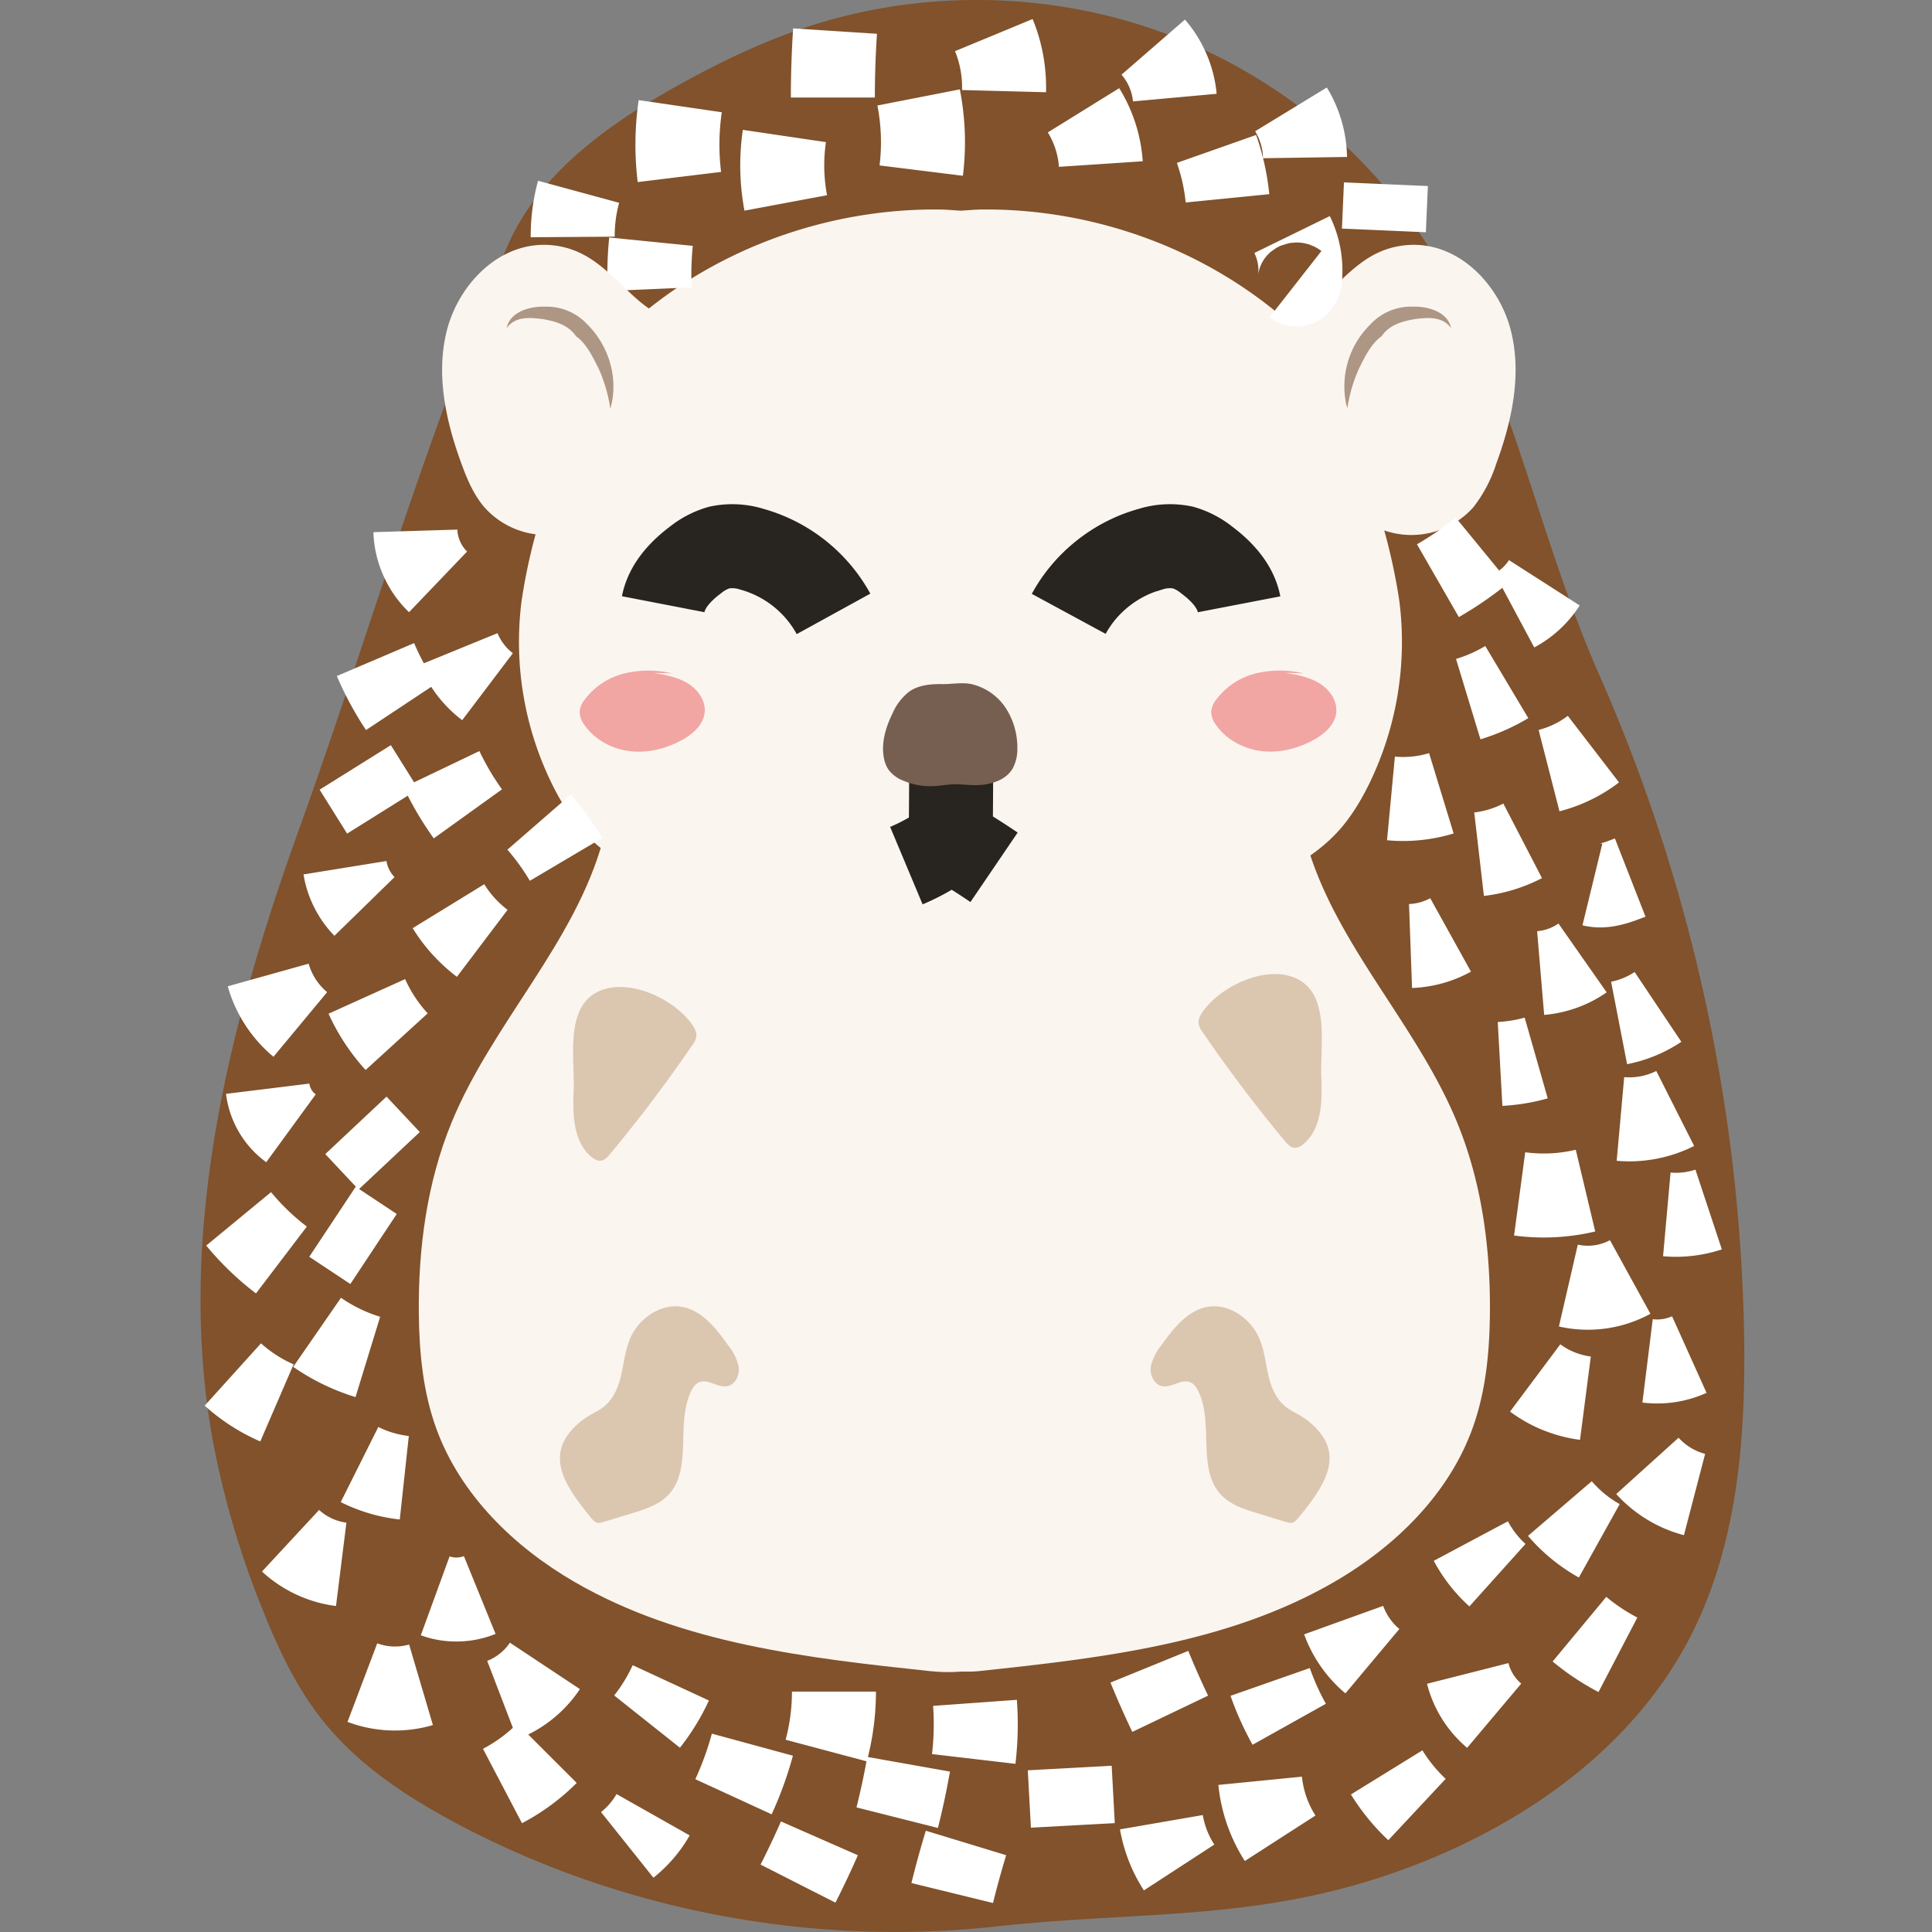 <?xml version="1.0" encoding="utf-8"?>
<svg version="1.1" xmlns="http://www.w3.org/2000/svg" xmlns:xlink="http://www.w3.org/1999/xlink" x="0px" y="0px"
	 viewBox="0 0 23 23" style="enable-background:new 0 0 100 100;" xml:space="preserve">
	 <rect x="0" y="0" width="23" height="23" fill="#808080" stroke="none"/>
	 <path
      d="M11.86 22.934c-2.198.242-4.47-.19-6.412-1.22-.598-.317-1.175-.697-1.595-1.218-.326-.404-.546-.878-.736-1.357a10.535 10.535 0 0 1-.58-1.969c-.447-2.435.173-4.937 1.014-7.272s1.507-4.676 2.486-6.959c.375-.875 1.215-1.471 2.063-1.938.481-.266.98-.506 1.504-.679 1.324-.438 2.8-.429 4.119.024s2.473 1.347 3.222 2.497c1.042 1.6 1.322 3.441 2.09 5.182a20.353 20.353 0 0 1 1.729 7.932c.016 1.221-.09 2.481-.662 3.568-.742 1.408-2.198 2.36-3.744 2.848-1.546.489-2.882.384-4.498.561z"
      fill="#81522b"
    />
    <path
      d="M7.181 9.993c-.335 1.234-1.319 2.187-1.805 3.37-.293.713-.397 1.494-.39 2.266.004.469.049.943.21 1.383.287.785.924 1.405 1.648 1.823 1.266.733 2.769.904 4.224 1.059.252.027.659.024.815-.176.426-.546.361-1.506.404-2.197.102-1.638-.141-3.275-.221-4.913-.054-1.109-.045-2.27-.554-3.258-.14-.271-.324-.531-.587-.687-.2-.119-.434-.17-.666-.189-1.013-.083-1.974.413-2.87.894-.189.102-.41.297-.309.486.101.003-.001.138.101.139z"
      fill="#fbf5f0"
    />
    <path
      d="M15.542 9.993c.335 1.234 1.319 2.187 1.805 3.37.293.713.397 1.494.39 2.266-.004.469-.049.943-.21 1.383-.287.785-.924 1.405-1.648 1.823-1.266.733-2.769.904-4.224 1.059-.252.027-.927-.026-1.083-.226-.426-.546-.093-1.457-.136-2.147-.102-1.638.141-3.275.221-4.913.054-1.109.045-2.27.554-3.258.14-.271.324-.531.587-.687.2-.119.434-.17.666-.189 1.013-.083 1.974.413 2.87.894.189.102.41.297.309.486-.1.003.001.138-.101.139zM15.661 3.612c.243-.196.442-.454.722-.593.159-.079.339-.114.516-.102.534.037.964.512 1.091 1.032s.007 1.07-.178 1.573a1.664 1.664 0 0 1-.27.514.987.987 0 0 1-1.142.247c-.295-.14-.497-.417-.715-.661-.242-.271-.521-.515-.697-.833-.105-.19-.344-.644-.153-.839.086-.087.228-.083.338-.107.181-.038.343-.114.488-.231z"
      fill="#fbf5f0"
    />
    <path
      d="M16.039 4.865a1.033 1.033 0 0 1 .274-1.002.66.66 0 0 1 .514-.212c.171-.005.412.062.447.256-.103-.147-.288-.127-.437-.107-.158.028-.3.072-.39.203-.123.087-.197.242-.268.383a1.836 1.836 0 0 0-.14.479z"
      fill="#ad9683"
    />
    <path
      d="M16.658 7.149a7.078 7.078 0 0 0-.203-.919c-.222-.813-.412-1.743-1.031-2.316-1.003-.927-2.373-1.434-3.739-1.42-.084.001-.167.01-.25.014-.084-.005-.167-.013-.251-.014-1.366-.014-2.737.493-3.74 1.42-.619.572-.809 1.502-1.031 2.316a6.917 6.917 0 0 0-.203.919 3.837 3.837 0 0 0 .374 2.21c.103.205.226.402.385.569.17.179.379.318.595.44 1.16.655 2.422.884 3.871.948 1.48-.046 2.711-.293 3.871-.948.216-.122.424-.261.595-.44.159-.166.282-.364.385-.569a3.85 3.85 0 0 0 .372-2.21z"
      fill="#fbf5f0"
    />
    <path
      d="M12.723 7.308c.202-.373.561-.657.97-.769a.772.772 0 0 1 .39-.021.82.82 0 0 1 .286.151c.177.133.34.307.382.525M9.923 7.308a1.598 1.598 0 0 0-.97-.769.773.773 0 0 0-.39-.021.818.818 0 0 0-.286.15c-.177.133-.34.308-.382.525"
      fill="none"
      stroke="#28241f"
      strokeWidth="0.368"
      strokeLinecap="round"
      strokeLinejoin="round"
      strokeMiterlimit="10"
    />
    <g
      fill="none"
      stroke="#28241f"
      strokeWidth="0.245"
      strokeLinecap="round"
      strokeLinejoin="round"
      strokeMiterlimit="10"
    >
      <path d="M11.322 9.269c.003.063-.005.681-.002.744M10.79 10.305c.167-.07.326-.159.473-.266.017-.013.036-.026.058-.025a.09.09 0 0 1 .044.016c.16.092.316.191.469.295" />
    </g>
    <path
      d="M7.999 8.016a1.22 1.22 0 0 0-.573.003.843.843 0 0 0-.47.316.27.27 0 0 0-.056.134.27.27 0 0 0 .059.164c.123.176.33.285.543.31s.432-.031.62-.135c.126-.07.248-.176.266-.319.018-.141-.076-.277-.197-.352-.121-.075-.264-.101-.404-.126M15.518 8.016a1.22 1.22 0 0 0-.573.002.843.843 0 0 0-.47.316.27.27 0 0 0-.056.134.264.264 0 0 0 .059.164c.123.176.33.285.543.31s.432-.031.62-.135c.126-.07.248-.176.266-.319.018-.141-.076-.277-.197-.352-.121-.075-.264-.101-.404-.126"
      fill="#f1a6a3"
    />
    <path
      d="M10.826 8.232a.656.656 0 0 0-.2.259c-.08.163-.136.346-.105.524.01.055.028.11.062.155a.408.408 0 0 0 .176.126.82.82 0 0 0 .353.063c.081-.004.161-.019.242-.022.077-.002.154.008.231.01.182.005.387-.047.475-.206a.492.492 0 0 0 .051-.24.857.857 0 0 0-.141-.477.67.67 0 0 0-.406-.28c-.113-.024-.244.003-.36 0-.131-.001-.268.012-.378.088z"
      fill="#765f50"
    />
    <g
      fill="none"
      stroke="#fff"
      strokeWidth="0.306"
      strokeLinecap="round"
      strokeLinejoin="round"
      strokeMiterlimit="10"
    >
      <path d="M8.098 1.264a3.173 3.173 0 0 0-.01.843M9.338 1.619c-.039.264-.033.535.016.797M9.941.37c-.017.263-.026.527-.026.791M10.936 1.16c.056.286.067.581.031.871M11.831.418c.087.21.128.439.122.667M12.899 1.313c.119.192.191.414.206.64M13.729.561c.145.167.237.381.257.601M14.482 1.773c.067.19.111.387.131.588M15.369 1.302c.105.172.164.373.167.574M15.382 2.792a.977.977 0 0 1 .093.54c-.003.029-.029.068-.052.05M6.888 2.283a1.997 1.997 0 0 0-.07.538M4.945 6.32c.007.227.106.45.27.607M4.47 7.852c.084.197.186.385.304.563M5.46 7.727c.072.176.192.333.344.448M5.256 9.157c.089.186.194.365.314.532M6.418 9.787c.12.138.227.287.32.444M4.229 9.136l.327.523M5.339 10.788c.105.171.242.321.402.442M4.107 10.33c.028.173.11.336.232.461M4.367 11.862c.089.197.209.379.355.539M3.193 11.607c.064.229.199.437.382.589M4.237 13.397l.396.422M3.187 12.961a.687.687 0 0 0 .277.471M3.958 14.545l.489.324M2.841 14.51c.15.182.321.347.509.49M3.775 15.861c.185.128.389.227.604.293M2.772 16.363c.155.14.333.255.525.338M4.28 17.435c.166.083.348.137.533.157M3.459 18.342c.165.153.379.253.603.281M5.181 18.998c.17.062.363.058.53-.01M4.314 20.031c.222.084.471.093.698.026M5.979 20.239c.206-.079.386-.223.508-.407M5.982 21.262a2.18 2.18 0 0 0 .53-.39M7.703 20.495c.112-.141.207-.297.283-.461M7.467 21.963c.124-.099.23-.221.308-.359M8.732 21.39c.092-.2.167-.407.225-.62M9.836 20.84c.061-.229.092-.465.092-.702M9.5 22.424c.09-.177.175-.357.255-.539M10.681 21.639c.053-.21.098-.422.136-.636M11.592 20.94c.026-.222.031-.446.015-.668M11.336 22.536c.049-.2.104-.399.164-.596M12.772 21.731l-.037-.683M13.683 19.842c.077.189.16.376.248.56M13.826 21.693c.033.191.105.376.211.539M15.002 21.2c.024.243.106.479.238.684M15.121 20.023c.061.174.137.343.227.504M15.996 19.287c.068.189.188.36.342.489M16.508 21.1c.1.162.222.312.361.442M17.473 19.922a.97.97 0 0 0 .315.503M17.51 18.346c.081.152.189.291.317.406M18.803 19.395c.141.117.295.22.458.305M18.57 17.959c.132.154.291.285.469.384M19.612 17.451c.149.165.346.285.561.341M18.276 16.404c.174.13.382.213.598.241M18.091 14.213c.261.035.528.022.784-.039M19.291 13.321c.223.02.452-.024.652-.125M17.858 12.666c.145-.008.29-.031.43-.071M19.275 12.178c.165-.032.324-.098.463-.191M18.341 11.584c.178-.015.352-.077.499-.18M18.957 10.53c.144.035.294-.022.45-.083M16.792 11.262c.166-.006.331-.051.477-.132M17.608 10.169c.181-.021.357-.075.519-.159M18.441 9.174c.191-.049.372-.136.528-.256M16.559 9.505c.202.019.407-.002.6-.061M17.479 8.323a2.07 2.07 0 0 0 .459-.203M18.029 7.267a.961.961 0 0 0 .356-.329M17.118 6.913c.186-.107.363-.229.529-.365M16.499 2.193l-.024.55M7.75 2.877a3.96 3.96 0 0 0-.016.566M18.671 15.304c.247.057.514.02.736-.102M19.614 16.201a.932.932 0 0 0 .497-.075M19.843 14.457c.167.015.338-.005.498-.058" />
    </g>
    <path
      d="M6.829 12.985c-.012.282-.005.607.212.788.033.027.073.051.116.044.043-.006.075-.042.103-.076.348-.417.676-.851.982-1.3a.224.224 0 0 0 .048-.105c.005-.05-.022-.098-.051-.14-.208-.297-.745-.56-1.109-.395-.412.187-.285.8-.301 1.184zM15.73 12.831c.012.282.005.607-.212.788-.033.027-.073.051-.116.044-.043-.006-.075-.042-.103-.076a16.767 16.767 0 0 1-.982-1.3.224.224 0 0 1-.048-.105c-.005-.05.022-.098.051-.14.208-.297.745-.56 1.109-.395.411.187.285.8.301 1.184zM7.593 15.783c.12-.148.308-.25.497-.229.254.028.432.255.579.463a.597.597 0 0 1 .126.259c.011.097-.042.208-.137.226-.114.022-.232-.093-.338-.045-.044.02-.073.063-.093.107-.187.39.025.934-.279 1.241-.112.113-.271.163-.423.21l-.338.103c-.026.008-.053.016-.079.009-.029-.008-.05-.032-.069-.055-.346-.418-.57-.786-.126-1.149.162-.132.287-.124.401-.329.142-.257.078-.562.279-.811zM14.901 15.783c-.12-.148-.308-.25-.497-.229-.254.028-.432.255-.579.463a.597.597 0 0 0-.126.259c-.011.097.042.208.137.226.114.022.232-.093.338-.045.044.02.073.063.093.107.187.39-.025.934.279 1.241.112.113.271.163.423.21l.338.103c.026.008.053.016.079.009.029-.008.05-.032.069-.055.346-.418.57-.786.126-1.149-.162-.132-.287-.124-.401-.329-.142-.257-.078-.562-.279-.811z"
      fill="#dbc6b0"
    />
    <g>
      <path
        d="M7.644 3.612c-.243-.196-.441-.454-.722-.593a1.006 1.006 0 0 0-.515-.102c-.534.037-.964.512-1.091 1.032s-.007 1.07.178 1.573c.067.183.144.365.27.514a.987.987 0 0 0 1.142.247c.295-.14.497-.417.715-.661.242-.271.521-.515.697-.833.105-.19.344-.644.153-.839-.086-.087-.228-.083-.338-.106a1.147 1.147 0 0 1-.489-.232z"
        fill="#fbf5f0"
      />
      <path
        d="M7.266 4.865a1.836 1.836 0 0 0-.14-.479c-.071-.14-.145-.296-.268-.383-.09-.13-.232-.175-.39-.203-.149-.02-.334-.04-.436.107.035-.194.276-.261.447-.256a.66.66 0 0 1 .514.212c.268.266.372.663.273 1.002z"
        fill="#ad9683"
      />
    </g>
  </svg>